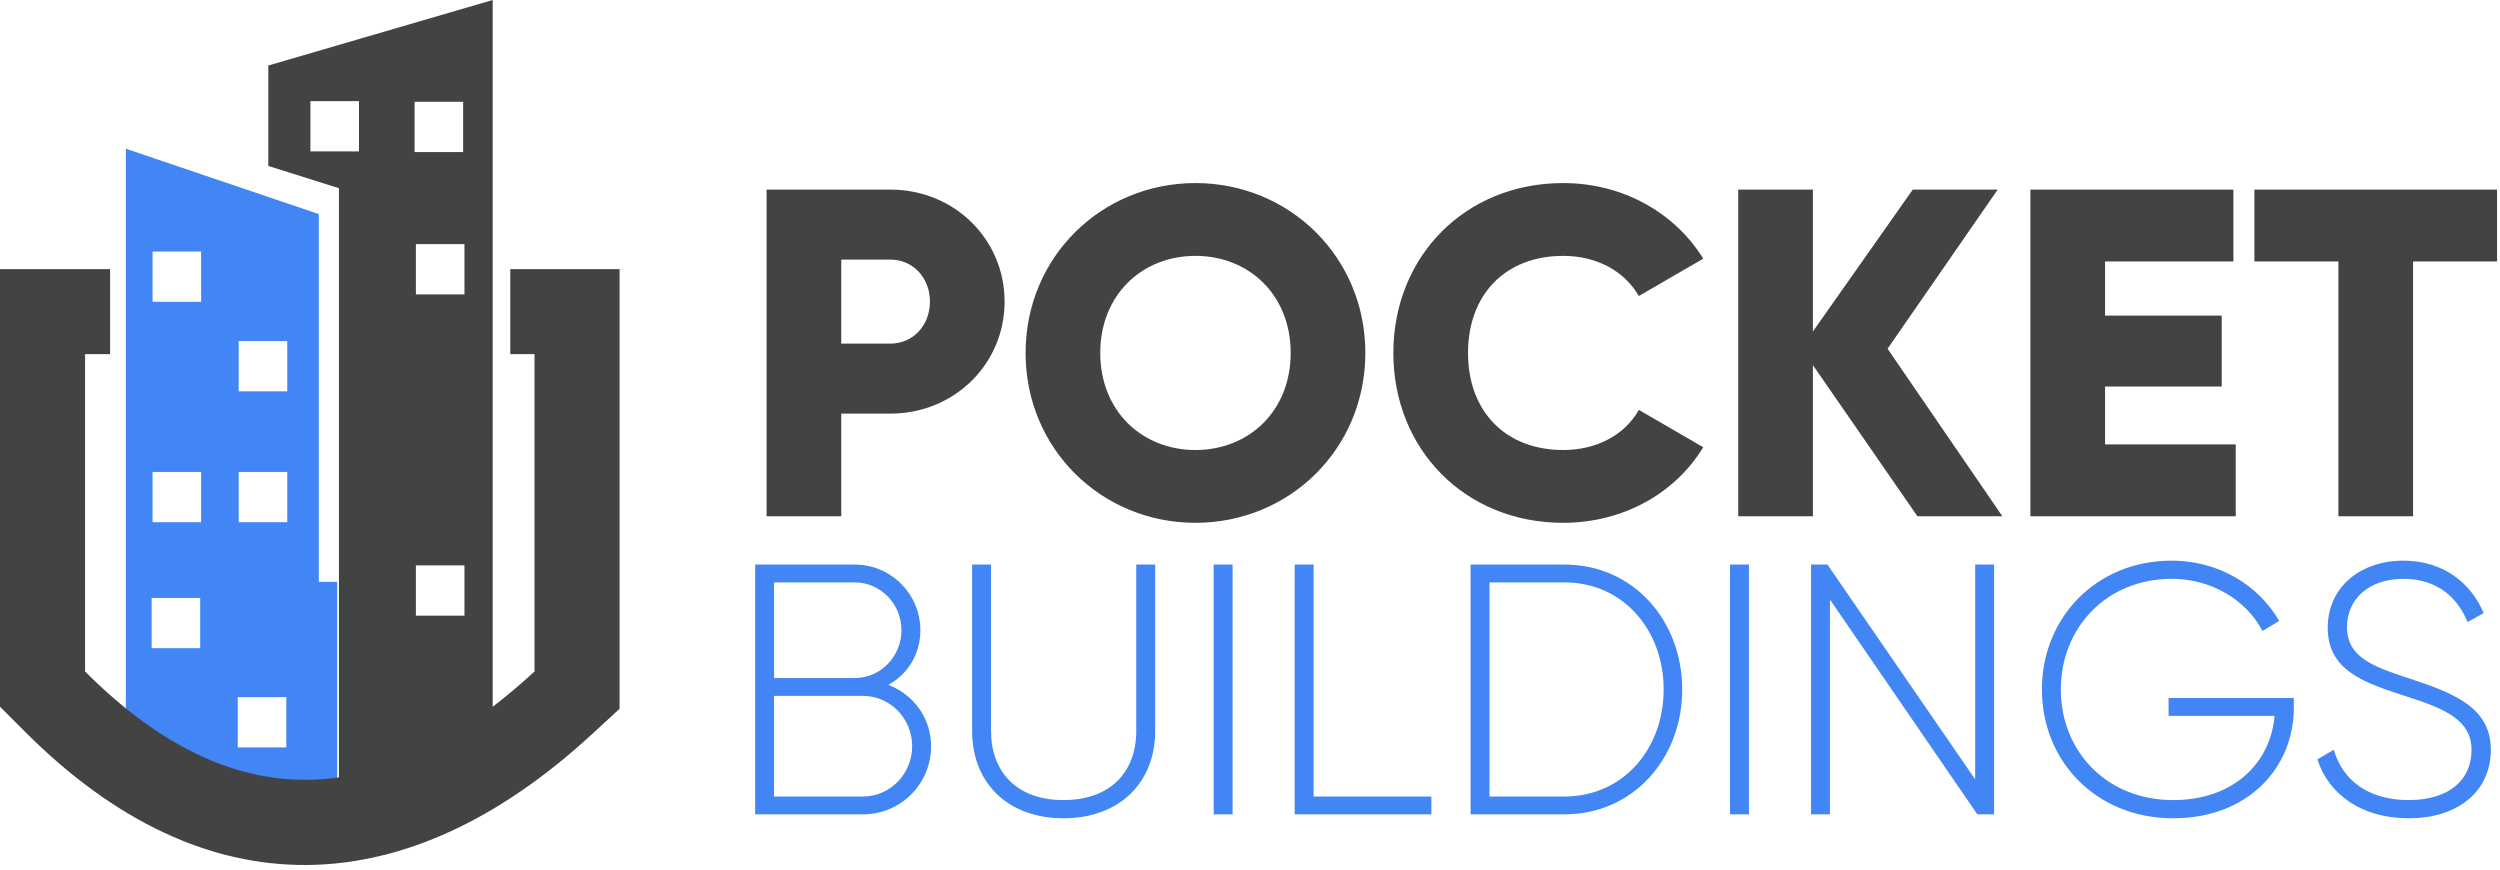 <?xml version="1.0" encoding="UTF-8"?>
<svg width="437px" height="152px" viewBox="0 0 437 152" version="1.1" xmlns="http://www.w3.org/2000/svg" xmlns:xlink="http://www.w3.org/1999/xlink">
    <!-- Generator: Sketch 52 (66869) - http://www.bohemiancoding.com/sketch -->
    <title>Group 3</title>
    <desc>Created with Sketch.</desc>
    <g id="Page-1" stroke="none" stroke-width="1" fill="none" fill-rule="evenodd">
        <g id="Group-3">
            <path d="M41.724,68.406 L50.212,68.406 L50.212,59.622 L41.724,59.622 L41.724,68.406 Z M22,26 L22,126.52 C35.214,137.908 45.996,138.672 58.94,136.802 L58.94,101.698 L55.724,101.698 L55.724,37.424 L22,26 Z M41.724,91.28 L50.212,91.28 L50.212,82.496 L41.724,82.496 L41.724,91.28 Z M41.56,130.64 L50.048,130.64 L50.048,121.856 L41.56,121.856 L41.56,130.64 Z M26.508,113.3 L34.996,113.3 L34.996,104.516 L26.508,104.516 L26.508,113.3 Z M26.67,52.75 L35.158,52.75 L35.158,43.966 L26.67,43.966 L26.67,52.75 Z M26.67,91.28 L35.158,91.28 L35.158,82.496 L26.67,82.496 L26.67,91.28 Z" id="Fill-1" fill="#4285F4"></path>
            <path d="M155.618,33.142 L134,33.142 L134,90.246 L147.052,90.246 L147.052,72.3 L155.618,72.3 C166.874,72.3 175.604,63.57 175.604,52.72 C175.604,41.872 166.874,33.142 155.618,33.142 Z M155.618,60.064 L147.052,60.064 L147.052,45.38 L155.618,45.38 C159.614,45.38 162.552,48.56 162.552,52.72 C162.552,56.882 159.614,60.064 155.618,60.064 Z M208.968,91.388 C225.366,91.388 238.662,78.5 238.662,61.694 C238.662,44.89 225.366,32 208.968,32 C192.572,32 179.274,44.89 179.274,61.694 C179.274,78.5 192.572,91.388 208.968,91.388 Z M208.968,78.662 C199.668,78.662 192.326,71.892 192.326,61.694 C192.326,51.498 199.668,44.726 208.968,44.726 C218.268,44.726 225.61,51.498 225.61,61.694 C225.61,71.892 218.268,78.662 208.968,78.662 Z M273.252,91.388 C283.694,91.388 292.83,86.25 297.724,78.174 L286.468,71.646 C284.02,76.052 279.044,78.662 273.252,78.662 C263.136,78.662 256.61,71.892 256.61,61.694 C256.61,51.498 263.136,44.726 273.252,44.726 C279.044,44.726 283.938,47.336 286.468,51.742 L297.724,45.216 C292.748,37.14 283.612,32 273.252,32 C256.038,32 243.558,44.89 243.558,61.694 C243.558,78.5 256.038,91.388 273.252,91.388 Z M350.016,90.246 L329.948,60.96 L349.2,33.142 L334.352,33.142 L316.894,57.942 L316.894,33.142 L303.844,33.142 L303.844,90.246 L316.894,90.246 L316.894,63.816 L335.168,90.246 L350.016,90.246 Z M367.962,77.684 L367.962,67.568 L388.356,67.568 L388.356,55.168 L367.962,55.168 L367.962,45.706 L390.396,45.706 L390.396,33.142 L354.91,33.142 L354.91,90.246 L390.804,90.246 L390.804,77.684 L367.962,77.684 Z M436.486,33.142 L394.066,33.142 L394.066,45.706 L408.752,45.706 L408.752,90.246 L421.804,90.246 L421.804,45.706 L436.486,45.706 L436.486,33.142 Z" id="Fill-4" fill="#434343"></path>
            <path d="M14.868,117.374 L14.868,61.908 L19.242,61.908 L19.242,47.04 L-8.52651283e-14,47.04 L-8.52651283e-14,123.528 L4.346,127.88 C36.12,159.704 71.174,158.1 103.508,128.31 L108.302,123.892 L108.302,47.04 L89.198,47.04 L89.198,61.908 L93.432,61.908 L93.432,117.374 C91,119.616 88.564,121.674 86.124,123.538 L86.124,0 L46.898,11.454 L46.898,29.008 L59.246,32.896 L59.246,135.886 C46.302,137.756 33.232,133.56 20.018,122.172 C18.304,120.696 16.586,119.096 14.868,117.374 Z M54.262,26.466 L62.748,26.466 L62.748,17.682 L54.262,17.682 L54.262,26.466 Z M72.698,51.464 L81.186,51.464 L81.186,42.68 L72.698,42.68 L72.698,51.464 Z M72.47,26.576 L80.958,26.576 L80.958,17.794 L72.47,17.794 L72.47,26.576 Z M72.698,107.614 L81.186,107.614 L81.186,98.83 L72.698,98.83 L72.698,107.614 Z" id="Fill-8" fill="#434343"></path>
            <path d="M155.268,119.706 C158.636,117.898 160.88,114.404 160.88,110.164 C160.88,103.864 155.766,98.686 149.404,98.686 L132,98.686 L132,142.348 L150.838,142.348 C157.45,142.348 162.752,137.046 162.752,130.436 C162.752,125.446 159.634,121.39 155.268,119.706 Z M149.404,101.804 C153.894,101.804 157.574,105.548 157.574,110.164 C157.574,114.78 153.894,118.522 149.404,118.522 L135.306,118.522 L135.306,101.804 L149.404,101.804 Z M150.838,139.23 L135.306,139.23 L135.306,121.64 L150.838,121.64 C155.578,121.64 159.446,125.57 159.446,130.436 C159.446,135.3 155.578,139.23 150.838,139.23 Z M185.894,143.034 C195.498,143.034 201.924,136.984 201.924,127.754 L201.924,98.686 L198.618,98.686 L198.618,127.754 C198.618,134.864 194.19,139.854 185.894,139.854 C177.66,139.854 173.23,134.864 173.23,127.754 L173.23,98.686 L169.926,98.686 L169.926,127.754 C169.926,136.984 176.288,143.034 185.894,143.034 Z M212.152,142.348 L215.458,142.348 L215.458,98.686 L212.152,98.686 L212.152,142.348 Z M229.618,139.23 L229.618,98.686 L226.312,98.686 L226.312,142.348 L250.202,142.348 L250.202,139.23 L229.618,139.23 Z M273.468,98.686 L257.062,98.686 L257.062,142.348 L273.468,142.348 C285.506,142.348 294.052,132.556 294.052,120.518 C294.052,108.48 285.506,98.686 273.468,98.686 Z M273.468,139.23 L260.368,139.23 L260.368,101.804 L273.468,101.804 C283.76,101.804 290.808,110.164 290.808,120.518 C290.808,130.872 283.76,139.23 273.468,139.23 Z M302.41,142.348 L305.716,142.348 L305.716,98.686 L302.41,98.686 L302.41,142.348 Z M345.262,98.686 L345.262,136.236 L319.438,98.686 L316.568,98.686 L316.568,142.348 L319.874,142.348 L319.874,104.798 L345.636,142.348 L348.568,142.348 L348.568,98.686 L345.262,98.686 Z M400.962,122.014 L379.068,122.014 L379.068,125.134 L397.594,125.134 C396.908,133.304 390.484,139.854 379.88,139.854 C368.152,139.854 360.232,131.246 360.232,120.518 C360.232,109.788 368.152,101.182 379.63,101.182 C386.492,101.182 392.604,104.798 395.474,110.288 L398.404,108.542 C394.788,102.242 387.738,98 379.63,98 C366.344,98 356.926,108.042 356.926,120.518 C356.926,132.992 366.344,143.034 379.88,143.034 C392.916,143.034 400.962,134.24 400.962,123.698 L400.962,122.014 Z M421.048,143.034 C429.718,143.034 435.394,138.294 435.394,131.058 C435.394,123.512 428.658,121.078 420.922,118.522 C414.686,116.462 410.256,114.842 410.256,109.602 C410.256,104.736 414.062,101.182 420.112,101.182 C426.35,101.182 429.718,104.798 431.34,108.728 L434.146,107.17 C432.026,102.116 427.284,98 420.112,98 C412.69,98 406.888,102.554 406.888,109.726 C406.888,117.336 413.438,119.394 420.736,121.764 C427.41,123.886 432.026,125.882 432.026,131.122 C432.026,136.112 428.346,139.854 421.048,139.854 C413.874,139.854 409.446,136.298 407.948,131.058 L405.08,132.742 C407.076,138.918 412.876,143.034 421.048,143.034 Z" id="Fill-11" fill="#4285F4"></path>
        </g>
    </g>
</svg>